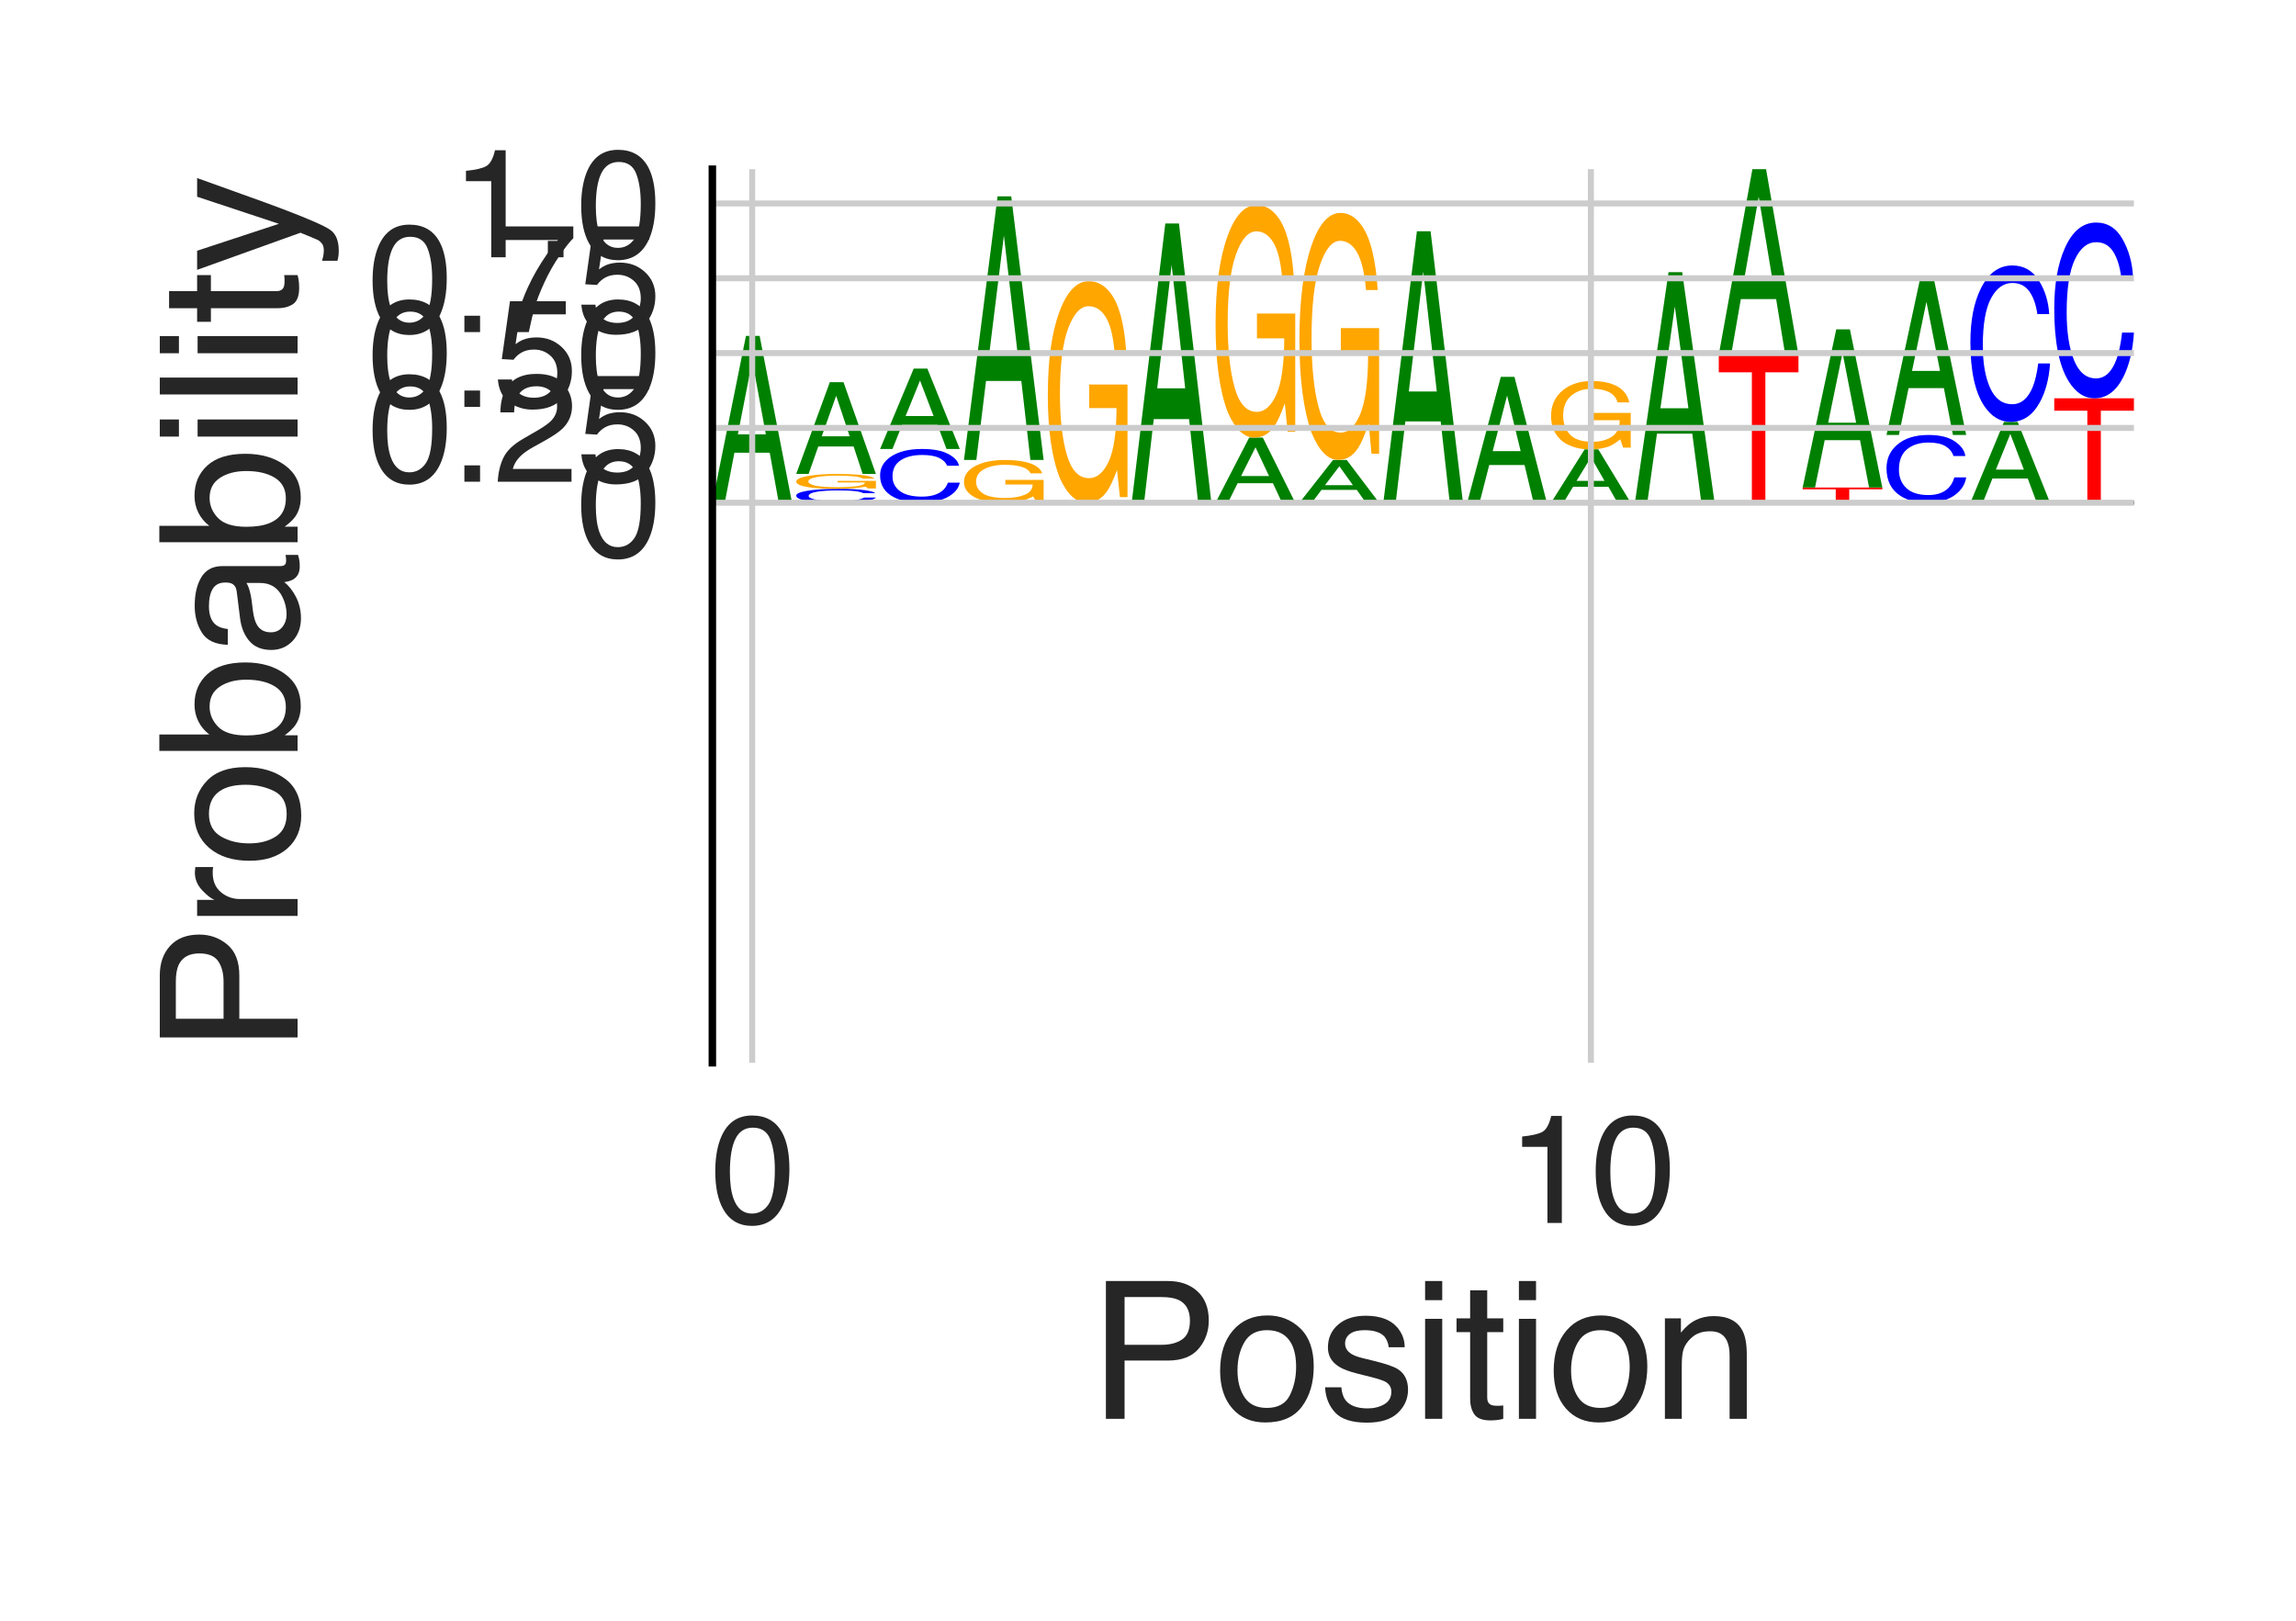 <?xml version="1.0" encoding="utf-8" standalone="no"?>
<!DOCTYPE svg PUBLIC "-//W3C//DTD SVG 1.1//EN"
  "http://www.w3.org/Graphics/SVG/1.1/DTD/svg11.dtd">
<svg height="216pt" version="1.1" viewBox="0 0 306 216" width="306pt" xmlns="http://www.w3.org/2000/svg" xmlns:xlink="http://www.w3.org/1999/xlink">
 <defs>
  <style type="text/css">*{stroke-linecap:butt;stroke-linejoin:round;}</style>
 </defs>
 <g id="figure_1">
  <g id="patch_1">
   <path d="M 0 216 
L 306 216 
L 306 0 
L 0 0 
z
" style="fill:#ffffff;"/>
  </g>
  <g id="axes_1">
   <g id="patch_2">
    <path d="M 94.94 141.64 
L 284.4 141.64 
L 284.4 22.548 
L 94.94 22.548 
z
" style="fill:#ffffff;"/>
   </g>
   <g id="line2d_1">
    <path clip-path="url(#p0eead633a8)" d="M 94.94 66.998 
L 284.4 66.998 
" style="fill:none;stroke:#000000;stroke-linecap:round;stroke-width:0.5;"/>
   </g>
   <g id="patch_3">
    <path clip-path="url(#p0eead633a8)" d="M 102.068 57.888 
L 100.261 48.067 
L 98.34 57.888 
L 102.068 57.888 
z
M 99.419 44.764 
L 101.241 44.764 
L 105.559 66.998 
L 103.791 66.998 
L 102.586 60.339 
L 97.879 60.339 
L 96.591 66.998 
L 94.94 66.998 
L 99.419 44.764 
z
M 100.253 44.764 
L 100.253 44.764 
z
" style="fill:#008000;"/>
   </g>
   <g id="patch_4">
    <path clip-path="url(#p0eead633a8)" d="M 111.701 65.151 
Q 113.975 65.151 115.229 65.327 
Q 116.483 65.502 116.622 65.725 
L 115.041 65.725 
Q 114.773 65.556 113.969 65.457 
Q 113.166 65.358 111.716 65.358 
Q 109.948 65.358 108.861 65.54 
Q 107.773 65.722 107.773 66.098 
Q 107.773 66.406 108.754 66.598 
Q 109.737 66.789 111.685 66.789 
Q 113.477 66.789 114.415 66.587 
Q 114.911 66.481 115.156 66.308 
L 116.736 66.308 
Q 116.525 66.585 115.336 66.772 
Q 113.909 66.998 111.49 66.998 
Q 109.403 66.998 107.985 66.813 
Q 106.118 66.568 106.118 66.057 
Q 106.118 65.669 107.521 65.421 
Q 109.036 65.151 111.701 65.151 
z
M 111.375 65.151 
L 111.375 65.151 
z
" style="fill:#0000ff;"/>
   </g>
   <g id="patch_5">
    <path clip-path="url(#p0eead633a8)" d="M 111.594 63.165 
Q 113.232 63.165 114.427 63.268 
Q 116.159 63.416 116.546 63.786 
L 114.989 63.786 
Q 114.703 63.579 113.809 63.484 
Q 112.916 63.39 111.554 63.39 
Q 109.941 63.39 108.837 63.587 
Q 107.733 63.783 107.733 64.172 
Q 107.733 64.509 108.642 64.72 
Q 109.553 64.931 111.609 64.931 
Q 113.184 64.931 114.217 64.783 
Q 115.25 64.635 115.273 64.303 
L 111.635 64.303 
L 111.635 64.091 
L 116.736 64.091 
L 116.736 65.101 
L 115.724 65.101 
L 115.344 64.858 
Q 114.546 65.001 113.928 65.056 
Q 112.89 65.151 111.293 65.151 
Q 109.229 65.151 107.741 64.934 
Q 106.118 64.662 106.118 64.186 
Q 106.118 63.712 107.7 63.433 
Q 109.204 63.165 111.594 63.165 
z
M 111.333 63.162 
L 111.333 63.162 
z
" style="fill:#ffa600;"/>
   </g>
   <g id="patch_6">
    <path clip-path="url(#p0eead633a8)" d="M 113.245 58.152 
L 111.439 52.75 
L 109.518 58.152 
L 113.245 58.152 
z
M 110.596 50.933 
L 112.418 50.933 
L 116.736 63.162 
L 114.969 63.162 
L 113.763 59.5 
L 109.057 59.5 
L 107.769 63.162 
L 106.118 63.162 
L 110.596 50.933 
z
M 111.431 50.933 
L 111.431 50.933 
z
" style="fill:#008000;"/>
   </g>
   <g id="patch_7">
    <path clip-path="url(#p0eead633a8)" d="M 122.878 59.836 
Q 125.152 59.836 126.407 60.517 
Q 127.661 61.197 127.799 62.062 
L 126.219 62.062 
Q 125.95 61.406 125.147 61.022 
Q 124.344 60.637 122.894 60.637 
Q 121.126 60.637 120.039 61.344 
Q 118.951 62.049 118.951 63.507 
Q 118.951 64.702 119.932 65.446 
Q 120.915 66.188 122.863 66.188 
Q 124.654 66.188 125.593 65.406 
Q 126.088 64.994 126.334 64.321 
L 127.914 64.321 
Q 127.703 65.395 126.514 66.123 
Q 125.087 66.998 122.667 66.998 
Q 120.581 66.998 119.162 66.28 
Q 117.295 65.332 117.295 63.35 
Q 117.295 61.846 118.698 60.883 
Q 120.213 59.836 122.878 59.836 
z
M 122.552 59.836 
L 122.552 59.836 
z
" style="fill:#0000ff;"/>
   </g>
   <g id="patch_8">
    <path clip-path="url(#p0eead633a8)" d="M 124.423 55.447 
L 122.616 50.716 
L 120.696 55.447 
L 124.423 55.447 
z
M 121.774 49.125 
L 123.596 49.125 
L 127.914 59.836 
L 126.146 59.836 
L 124.941 56.628 
L 120.234 56.628 
L 118.946 59.836 
L 117.295 59.836 
L 121.774 49.125 
z
M 122.608 49.125 
L 122.608 49.125 
z
" style="fill:#008000;"/>
   </g>
   <g id="patch_9">
    <path clip-path="url(#p0eead633a8)" d="M 133.949 61.304 
Q 135.587 61.304 136.782 61.599 
Q 138.514 62.022 138.902 63.083 
L 137.344 63.083 
Q 137.058 62.49 136.165 62.219 
Q 135.271 61.948 133.909 61.948 
Q 132.296 61.948 131.192 62.512 
Q 130.088 63.076 130.088 64.192 
Q 130.088 65.156 130.997 65.762 
Q 131.909 66.367 133.964 66.367 
Q 135.539 66.367 136.572 65.943 
Q 137.605 65.518 137.628 64.567 
L 133.99 64.567 
L 133.99 63.96 
L 139.091 63.96 
L 139.091 66.854 
L 138.079 66.854 
L 137.699 66.158 
Q 136.901 66.567 136.284 66.726 
Q 135.246 66.998 133.648 66.998 
Q 131.584 66.998 130.096 66.376 
Q 128.473 65.594 128.473 64.232 
Q 128.473 62.873 130.055 62.07 
Q 131.559 61.304 133.949 61.304 
z
M 133.688 61.296 
L 133.688 61.296 
z
" style="fill:#ffa600;"/>
   </g>
   <g id="patch_10">
    <path clip-path="url(#p0eead633a8)" d="M 135.6 46.903 
L 133.794 31.385 
L 131.873 46.903 
L 135.6 46.903 
z
M 132.951 26.167 
L 134.773 26.167 
L 139.091 61.296 
L 137.324 61.296 
L 136.119 50.775 
L 131.412 50.775 
L 130.124 61.296 
L 128.473 61.296 
L 132.951 26.167 
z
M 133.786 26.167 
L 133.786 26.167 
z
" style="fill:#008000;"/>
   </g>
   <g id="patch_11">
    <path clip-path="url(#p0eead633a8)" d="M 145.127 37.474 
Q 146.765 37.474 147.96 39.002 
Q 149.692 41.196 150.079 46.696 
L 148.522 46.696 
Q 148.236 43.622 147.342 42.217 
Q 146.448 40.811 145.086 40.811 
Q 143.473 40.811 142.37 43.738 
Q 141.266 46.66 141.266 52.447 
Q 141.266 57.446 142.175 60.587 
Q 143.086 63.728 145.142 63.728 
Q 146.717 63.728 147.75 61.528 
Q 148.783 59.322 148.806 54.39 
L 145.167 54.39 
L 145.167 51.243 
L 150.269 51.243 
L 150.269 66.252 
L 149.256 66.252 
L 148.876 62.641 
Q 148.079 64.761 147.461 65.586 
Q 146.423 66.998 144.825 66.998 
Q 142.762 66.998 141.273 63.771 
Q 139.65 59.719 139.65 52.655 
Q 139.65 45.608 141.233 41.447 
Q 142.737 37.474 145.127 37.474 
z
M 144.866 37.432 
L 144.866 37.432 
z
" style="fill:#ffa600;"/>
   </g>
   <g id="patch_12">
    <path clip-path="url(#p0eead633a8)" d="M 157.955 51.75 
L 156.149 35.311 
L 154.228 51.75 
L 157.955 51.75 
z
M 155.307 29.783 
L 157.129 29.783 
L 161.447 66.998 
L 159.679 66.998 
L 158.474 55.852 
L 153.767 55.852 
L 152.479 66.998 
L 150.828 66.998 
L 155.307 29.783 
z
M 156.141 29.783 
L 156.141 29.783 
z
" style="fill:#008000;"/>
   </g>
   <g id="patch_13">
    <path clip-path="url(#p0eead633a8)" d="M 169.133 63.444 
L 167.327 59.612 
L 165.406 63.444 
L 169.133 63.444 
z
M 166.484 58.323 
L 168.306 58.323 
L 172.624 66.998 
L 170.857 66.998 
L 169.651 64.4 
L 164.945 64.4 
L 163.656 66.998 
L 162.005 66.998 
L 166.484 58.323 
z
M 167.319 58.323 
L 167.319 58.323 
z
" style="fill:#008000;"/>
   </g>
   <g id="patch_14">
    <path clip-path="url(#p0eead633a8)" d="M 167.482 27.331 
Q 169.12 27.331 170.315 28.935 
Q 172.047 31.238 172.434 37.012 
L 170.877 37.012 
Q 170.591 33.785 169.697 32.31 
Q 168.804 30.834 167.441 30.834 
Q 165.829 30.834 164.725 33.907 
Q 163.621 36.973 163.621 43.049 
Q 163.621 48.296 164.53 51.594 
Q 165.441 54.891 167.497 54.891 
Q 169.072 54.891 170.105 52.582 
Q 171.138 50.266 171.161 45.089 
L 167.522 45.089 
L 167.522 41.785 
L 172.624 41.785 
L 172.624 57.541 
L 171.611 57.541 
L 171.232 53.749 
Q 170.434 55.975 169.816 56.841 
Q 168.778 58.323 167.181 58.323 
Q 165.117 58.323 163.628 54.936 
Q 162.005 50.683 162.005 43.267 
Q 162.005 35.87 163.588 31.501 
Q 165.092 27.331 167.482 27.331 
z
M 167.221 27.286 
L 167.221 27.286 
z
" style="fill:#ffa600;"/>
   </g>
   <g id="patch_15">
    <path clip-path="url(#p0eead633a8)" d="M 180.311 64.662 
L 178.504 62.143 
L 176.584 64.662 
L 180.311 64.662 
z
M 177.662 61.296 
L 179.484 61.296 
L 183.802 66.998 
L 182.034 66.998 
L 180.829 65.29 
L 176.122 65.29 
L 174.834 66.998 
L 173.183 66.998 
L 177.662 61.296 
z
M 178.496 61.296 
L 178.496 61.296 
z
" style="fill:#008000;"/>
   </g>
   <g id="patch_16">
    <path clip-path="url(#p0eead633a8)" d="M 178.66 28.375 
Q 180.298 28.375 181.493 30.079 
Q 183.225 32.525 183.612 38.658 
L 182.055 38.658 
Q 181.769 35.231 180.875 33.663 
Q 179.981 32.096 178.619 32.096 
Q 177.006 32.096 175.902 35.36 
Q 174.798 38.617 174.798 45.071 
Q 174.798 50.645 175.707 54.148 
Q 176.619 57.65 178.675 57.65 
Q 180.25 57.65 181.283 55.197 
Q 182.316 52.737 182.338 47.238 
L 178.7 47.238 
L 178.7 43.728 
L 183.802 43.728 
L 183.802 60.465 
L 182.789 60.465 
L 182.409 56.437 
Q 181.612 58.802 180.994 59.722 
Q 179.956 61.296 178.358 61.296 
Q 176.295 61.296 174.806 57.698 
Q 173.183 53.18 173.183 45.302 
Q 173.183 37.445 174.765 32.805 
Q 176.269 28.375 178.66 28.375 
z
M 178.399 28.328 
L 178.399 28.328 
z
" style="fill:#ffa600;"/>
   </g>
   <g id="patch_17">
    <path clip-path="url(#p0eead633a8)" d="M 191.488 52.174 
L 189.682 36.192 
L 187.761 52.174 
L 191.488 52.174 
z
M 188.839 30.818 
L 190.661 30.818 
L 194.979 66.998 
L 193.212 66.998 
L 192.007 56.162 
L 187.3 56.162 
L 186.012 66.998 
L 184.361 66.998 
L 188.839 30.818 
z
M 189.674 30.818 
L 189.674 30.818 
z
" style="fill:#008000;"/>
   </g>
   <g id="patch_18">
    <path clip-path="url(#p0eead633a8)" d="M 202.666 60.126 
L 200.859 52.716 
L 198.939 60.126 
L 202.666 60.126 
z
M 200.017 50.225 
L 201.839 50.225 
L 206.157 66.998 
L 204.389 66.998 
L 203.184 61.974 
L 198.477 61.974 
L 197.189 66.998 
L 195.538 66.998 
L 200.017 50.225 
z
M 200.851 50.225 
L 200.851 50.225 
z
" style="fill:#008000;"/>
   </g>
   <g id="patch_19">
    <path clip-path="url(#p0eead633a8)" d="M 213.843 64.086 
L 212.037 60.946 
L 210.116 64.086 
L 213.843 64.086 
z
M 211.194 59.89 
L 213.017 59.89 
L 217.335 66.998 
L 215.567 66.998 
L 214.362 64.869 
L 209.655 64.869 
L 208.367 66.998 
L 206.716 66.998 
L 211.194 59.89 
z
M 212.029 59.89 
L 212.029 59.89 
z
" style="fill:#008000;"/>
   </g>
   <g id="patch_20">
    <path clip-path="url(#p0eead633a8)" d="M 212.192 50.778 
Q 213.83 50.778 215.025 51.25 
Q 216.757 51.927 217.145 53.624 
L 215.588 53.624 
Q 215.301 52.676 214.408 52.242 
Q 213.514 51.808 212.152 51.808 
Q 210.539 51.808 209.435 52.711 
Q 208.331 53.613 208.331 55.399 
Q 208.331 56.942 209.24 57.912 
Q 210.152 58.881 212.207 58.881 
Q 213.782 58.881 214.815 58.202 
Q 215.848 57.521 215.871 55.999 
L 212.233 55.999 
L 212.233 55.028 
L 217.335 55.028 
L 217.335 59.66 
L 216.322 59.66 
L 215.942 58.545 
Q 215.144 59.2 214.527 59.455 
Q 213.489 59.89 211.891 59.89 
Q 209.827 59.89 208.339 58.894 
Q 206.716 57.644 206.716 55.463 
Q 206.716 53.289 208.298 52.004 
Q 209.802 50.778 212.192 50.778 
z
M 211.931 50.765 
L 211.931 50.765 
z
" style="fill:#ffa600;"/>
   </g>
   <g id="patch_21">
    <path clip-path="url(#p0eead633a8)" d="M 225.021 54.41 
L 223.214 40.839 
L 221.294 54.41 
L 225.021 54.41 
z
M 222.372 36.275 
L 224.194 36.275 
L 228.512 66.998 
L 226.744 66.998 
L 225.539 57.796 
L 220.833 57.796 
L 219.544 66.998 
L 217.893 66.998 
L 222.372 36.275 
z
M 223.207 36.275 
L 223.207 36.275 
z
" style="fill:#008000;"/>
   </g>
   <g id="patch_22">
    <path clip-path="url(#p0eead633a8)" d="M 239.69 47.268 
L 239.69 49.619 
L 235.28 49.619 
L 235.28 66.998 
L 233.481 66.998 
L 233.481 49.619 
L 229.071 49.619 
L 229.071 47.268 
L 239.69 47.268 
z
" style="fill:#ff0000;"/>
   </g>
   <g id="patch_23">
    <path clip-path="url(#p0eead633a8)" d="M 236.198 37.14 
L 234.392 26.22 
L 232.471 37.14 
L 236.198 37.14 
z
M 233.55 22.548 
L 235.372 22.548 
L 239.69 47.268 
L 237.922 47.268 
L 236.717 39.864 
L 232.01 39.864 
L 230.722 47.268 
L 229.071 47.268 
L 233.55 22.548 
z
M 234.384 22.548 
L 234.384 22.548 
z
" style="fill:#008000;"/>
   </g>
   <g id="patch_24">
    <path clip-path="url(#p0eead633a8)" d="M 250.867 64.974 
L 250.867 65.216 
L 246.457 65.216 
L 246.457 66.998 
L 244.659 66.998 
L 244.659 65.216 
L 240.249 65.216 
L 240.249 64.974 
L 250.867 64.974 
z
" style="fill:#ff0000;"/>
   </g>
   <g id="patch_25">
    <path clip-path="url(#p0eead633a8)" d="M 247.376 56.338 
L 245.57 47.026 
L 243.649 56.338 
L 247.376 56.338 
z
M 244.727 43.895 
L 246.549 43.895 
L 250.867 64.974 
L 249.1 64.974 
L 247.894 58.661 
L 243.188 58.661 
L 241.9 64.974 
L 240.249 64.974 
L 244.727 43.895 
z
M 245.562 43.895 
L 245.562 43.895 
z
" style="fill:#008000;"/>
   </g>
   <g id="patch_26">
    <path clip-path="url(#p0eead633a8)" d="M 257.009 57.97 
Q 259.283 57.97 260.538 58.829 
Q 261.792 59.686 261.93 60.776 
L 260.35 60.776 
Q 260.081 59.949 259.278 59.465 
Q 258.475 58.98 257.025 58.98 
Q 255.257 58.98 254.169 59.871 
Q 253.082 60.759 253.082 62.597 
Q 253.082 64.104 254.063 65.041 
Q 255.046 65.977 256.994 65.977 
Q 258.785 65.977 259.724 64.991 
Q 260.219 64.472 260.465 63.624 
L 262.045 63.624 
Q 261.834 64.978 260.644 65.894 
Q 259.218 66.998 256.798 66.998 
Q 254.712 66.998 253.293 66.092 
Q 251.426 64.897 251.426 62.399 
Q 251.426 60.504 252.829 59.29 
Q 254.344 57.97 257.009 57.97 
z
M 256.683 57.97 
L 256.683 57.97 
z
" style="fill:#0000ff;"/>
   </g>
   <g id="patch_27">
    <path clip-path="url(#p0eead633a8)" d="M 258.554 49.43 
L 256.747 40.223 
L 254.827 49.43 
L 258.554 49.43 
z
M 255.905 37.126 
L 257.727 37.126 
L 262.045 57.97 
L 260.277 57.97 
L 259.072 51.727 
L 254.365 51.727 
L 253.077 57.97 
L 251.426 57.97 
L 255.905 37.126 
z
M 256.739 37.126 
L 256.739 37.126 
z
" style="fill:#008000;"/>
   </g>
   <g id="patch_28">
    <path clip-path="url(#p0eead633a8)" d="M 269.731 62.586 
L 267.925 57.829 
L 266.004 62.586 
L 269.731 62.586 
z
M 267.082 56.23 
L 268.904 56.23 
L 273.222 66.998 
L 271.455 66.998 
L 270.25 63.773 
L 265.543 63.773 
L 264.255 66.998 
L 262.604 66.998 
L 267.082 56.23 
z
M 267.917 56.23 
L 267.917 56.23 
z
" style="fill:#008000;"/>
   </g>
   <g id="patch_29">
    <path clip-path="url(#p0eead633a8)" d="M 268.187 35.38 
Q 270.461 35.38 271.715 37.364 
Q 272.969 39.343 273.108 41.861 
L 271.527 41.861 
Q 271.259 39.951 270.456 38.834 
Q 269.652 37.713 268.203 37.713 
Q 266.434 37.713 265.347 39.77 
Q 264.26 41.823 264.26 46.066 
Q 264.26 49.546 265.24 51.711 
Q 266.223 53.871 268.171 53.871 
Q 269.963 53.871 270.902 51.594 
Q 271.397 50.395 271.642 48.438 
L 273.222 48.438 
Q 273.011 51.564 271.822 53.681 
Q 270.396 56.23 267.976 56.23 
Q 265.889 56.23 264.471 54.138 
Q 262.604 51.379 262.604 45.609 
Q 262.604 41.232 264.007 38.429 
Q 265.522 35.38 268.187 35.38 
z
M 267.861 35.38 
L 267.861 35.38 
z
" style="fill:#0000ff;"/>
   </g>
   <g id="patch_30">
    <path clip-path="url(#p0eead633a8)" d="M 284.4 53.08 
L 284.4 54.738 
L 279.99 54.738 
L 279.99 66.998 
L 278.191 66.998 
L 278.191 54.738 
L 273.781 54.738 
L 273.781 53.08 
L 284.4 53.08 
z
" style="fill:#ff0000;"/>
   </g>
   <g id="patch_31">
    <path clip-path="url(#p0eead633a8)" d="M 279.364 29.659 
Q 281.638 29.659 282.893 31.888 
Q 284.147 34.111 284.285 36.94 
L 282.705 36.94 
Q 282.436 34.794 281.633 33.539 
Q 280.83 32.28 279.38 32.28 
Q 277.612 32.28 276.525 34.591 
Q 275.437 36.896 275.437 41.663 
Q 275.437 45.572 276.418 48.004 
Q 277.401 50.43 279.349 50.43 
Q 281.14 50.43 282.079 47.873 
Q 282.575 46.526 282.82 44.327 
L 284.4 44.327 
Q 284.189 47.839 283 50.217 
Q 281.573 53.08 279.153 53.08 
Q 277.067 53.08 275.648 50.731 
Q 273.781 47.631 273.781 41.149 
Q 273.781 36.233 275.184 33.084 
Q 276.699 29.659 279.364 29.659 
z
M 279.038 29.659 
L 279.038 29.659 
z
" style="fill:#0000ff;"/>
   </g>
   <g id="patch_32">
    <path clip-path="url(#p0eead633a8)" d="M 100.523 97.935 
Q 102.797 97.935 104.051 95.957 
Q 105.306 93.985 105.444 91.474 
L 103.864 91.474 
Q 103.595 93.378 102.792 94.492 
Q 101.989 95.609 100.539 95.609 
Q 98.771 95.609 97.683 93.559 
Q 96.596 91.513 96.596 87.283 
Q 96.596 83.815 97.576 81.657 
Q 98.56 79.503 100.508 79.503 
Q 102.299 79.503 103.238 81.773 
Q 103.733 82.968 103.978 84.919 
L 105.559 84.919 
Q 105.347 81.803 104.158 79.692 
Q 102.732 77.152 100.312 77.152 
Q 98.226 77.152 96.807 79.237 
Q 94.94 81.988 94.94 87.739 
Q 94.94 92.102 96.343 94.896 
Q 97.858 97.935 100.523 97.935 
z
M 100.197 97.935 
L 100.197 97.935 
z
" style="fill:none;opacity:0;"/>
   </g>
   <g id="patch_33">
    <path clip-path="url(#p0eead633a8)" d="M 100.416 77.143 
Q 102.055 77.143 103.25 76.82 
Q 104.981 76.356 105.369 75.193 
L 103.812 75.193 
Q 103.526 75.843 102.632 76.14 
Q 101.738 76.438 100.376 76.438 
Q 98.763 76.438 97.659 75.819 
Q 96.555 75.201 96.555 73.977 
Q 96.555 72.921 97.464 72.256 
Q 98.376 71.592 100.432 71.592 
Q 102.006 71.592 103.039 72.057 
Q 104.072 72.524 104.095 73.567 
L 100.457 73.567 
L 100.457 74.232 
L 105.559 74.232 
L 105.559 71.059 
L 104.546 71.059 
L 104.166 71.822 
Q 103.369 71.374 102.751 71.199 
Q 101.713 70.901 100.115 70.901 
Q 98.052 70.901 96.563 71.583 
Q 94.94 72.44 94.94 73.934 
Q 94.94 75.423 96.522 76.303 
Q 98.026 77.143 100.416 77.143 
z
M 100.156 77.152 
L 100.156 77.152 
z
" style="fill:none;opacity:0;"/>
   </g>
   <g id="patch_34">
    <path clip-path="url(#p0eead633a8)" d="M 105.559 70.901 
L 105.559 70.436 
L 101.149 70.436 
L 101.149 66.998 
L 99.35 66.998 
L 99.35 70.436 
L 94.94 70.436 
L 94.94 70.901 
L 105.559 70.901 
z
" style="fill:none;opacity:0;"/>
   </g>
   <g id="patch_35">
    <path clip-path="url(#p0eead633a8)" d="M 116.736 87.9 
L 116.736 85.41 
L 112.326 85.41 
L 112.326 66.998 
L 110.528 66.998 
L 110.528 85.41 
L 106.118 85.41 
L 106.118 87.9 
L 116.736 87.9 
z
" style="fill:none;opacity:0;"/>
   </g>
   <g id="patch_36">
    <path clip-path="url(#p0eead633a8)" d="M 122.772 75.331 
Q 124.41 75.331 125.605 74.899 
Q 127.337 74.28 127.724 72.728 
L 126.167 72.728 
Q 125.881 73.595 124.987 73.992 
Q 124.093 74.389 122.731 74.389 
Q 121.118 74.389 120.014 73.563 
Q 118.911 72.738 118.911 71.105 
Q 118.911 69.694 119.819 68.807 
Q 120.731 67.921 122.787 67.921 
Q 124.362 67.921 125.395 68.542 
Q 126.428 69.164 126.45 70.556 
L 122.812 70.556 
L 122.812 71.445 
L 127.914 71.445 
L 127.914 67.208 
L 126.901 67.208 
L 126.521 68.228 
Q 125.724 67.629 125.106 67.396 
Q 124.068 66.998 122.47 66.998 
Q 120.407 66.998 118.918 67.909 
Q 117.295 69.052 117.295 71.046 
Q 117.295 73.035 118.878 74.209 
Q 120.382 75.331 122.772 75.331 
z
M 122.511 75.343 
L 122.511 75.343 
z
" style="fill:none;opacity:0;"/>
   </g>
   <g id="patch_37">
    <path clip-path="url(#p0eead633a8)" d="M 127.914 88.337 
L 127.914 86.789 
L 123.504 86.789 
L 123.504 75.343 
L 121.705 75.343 
L 121.705 86.789 
L 117.295 86.789 
L 117.295 88.337 
L 127.914 88.337 
z
" style="fill:none;opacity:0;"/>
   </g>
   <g id="patch_38">
    <path clip-path="url(#p0eead633a8)" d="M 134.056 140.903 
Q 136.33 140.903 137.584 137.035 
Q 138.838 133.175 138.977 128.263 
L 137.396 128.263 
Q 137.128 131.989 136.325 134.167 
Q 135.521 136.354 134.072 136.354 
Q 132.304 136.354 131.216 132.342 
Q 130.129 128.339 130.129 120.064 
Q 130.129 113.277 131.109 109.055 
Q 132.092 104.842 134.04 104.842 
Q 135.832 104.842 136.771 109.282 
Q 137.266 111.62 137.511 115.438 
L 139.091 115.438 
Q 138.88 109.341 137.691 105.212 
Q 136.265 100.242 133.845 100.242 
Q 131.758 100.242 130.34 104.32 
Q 128.473 109.703 128.473 120.955 
Q 128.473 129.491 129.876 134.958 
Q 131.391 140.903 134.056 140.903 
z
M 133.73 140.903 
L 133.73 140.903 
z
" style="fill:none;opacity:0;"/>
   </g>
   <g id="patch_39">
    <path clip-path="url(#p0eead633a8)" d="M 139.091 100.242 
L 139.091 96.281 
L 134.681 96.281 
L 134.681 66.998 
L 132.883 66.998 
L 132.883 96.281 
L 128.473 96.281 
L 128.473 100.242 
L 139.091 100.242 
z
" style="fill:none;opacity:0;"/>
   </g>
   <g id="patch_40">
    <path clip-path="url(#p0eead633a8)" d="M 146.778 67.754 
L 144.971 68.57 
L 143.051 67.754 
L 146.778 67.754 
z
M 144.129 68.844 
L 145.951 68.844 
L 150.269 66.998 
L 148.501 66.998 
L 147.296 67.551 
L 142.589 67.551 
L 141.301 66.998 
L 139.65 66.998 
L 144.129 68.844 
z
M 144.964 68.844 
L 144.964 68.844 
z
" style="fill:none;opacity:0;"/>
   </g>
   <g id="patch_41">
    <path clip-path="url(#p0eead633a8)" d="M 145.233 77.083 
Q 147.507 77.083 148.762 76.299 
Q 150.016 75.517 150.154 74.522 
L 148.574 74.522 
Q 148.305 75.277 147.502 75.718 
Q 146.699 76.161 145.249 76.161 
Q 143.481 76.161 142.394 75.348 
Q 141.306 74.537 141.306 72.86 
Q 141.306 71.485 142.287 70.63 
Q 143.27 69.776 145.218 69.776 
Q 147.009 69.776 147.948 70.676 
Q 148.444 71.15 148.689 71.923 
L 150.269 71.923 
Q 150.058 70.688 148.869 69.851 
Q 147.442 68.844 145.022 68.844 
Q 142.936 68.844 141.517 69.671 
Q 139.65 70.761 139.65 73.041 
Q 139.65 74.771 141.053 75.878 
Q 142.568 77.083 145.233 77.083 
z
M 144.908 77.083 
L 144.908 77.083 
z
" style="fill:none;opacity:0;"/>
   </g>
   <g id="patch_42">
    <path clip-path="url(#p0eead633a8)" d="M 150.269 117.744 
L 150.269 112.9 
L 145.859 112.9 
L 145.859 77.083 
L 144.06 77.083 
L 144.06 112.9 
L 139.65 112.9 
L 139.65 117.744 
L 150.269 117.744 
z
" style="fill:none;opacity:0;"/>
   </g>
   <g id="patch_43">
    <path clip-path="url(#p0eead633a8)" d="M 156.411 130.889 
Q 158.685 130.889 159.939 128.351 
Q 161.194 125.819 161.332 122.597 
L 159.752 122.597 
Q 159.483 125.041 158.68 126.47 
Q 157.877 127.904 156.427 127.904 
Q 154.659 127.904 153.571 125.272 
Q 152.484 122.646 152.484 117.218 
Q 152.484 112.766 153.464 109.997 
Q 154.447 107.233 156.395 107.233 
Q 158.187 107.233 159.126 110.145 
Q 159.621 111.679 159.866 114.184 
L 161.447 114.184 
Q 161.235 110.184 160.046 107.475 
Q 158.62 104.215 156.2 104.215 
Q 154.114 104.215 152.695 106.891 
Q 150.828 110.421 150.828 117.803 
Q 150.828 123.402 152.231 126.988 
Q 153.746 130.889 156.411 130.889 
z
M 156.085 130.889 
L 156.085 130.889 
z
" style="fill:none;opacity:0;"/>
   </g>
   <g id="patch_44">
    <path clip-path="url(#p0eead633a8)" d="M 156.304 77.526 
Q 157.942 77.526 159.138 76.981 
Q 160.869 76.199 161.257 74.238 
L 159.7 74.238 
Q 159.414 75.334 158.52 75.835 
Q 157.626 76.336 156.264 76.336 
Q 154.651 76.336 153.547 75.292 
Q 152.443 74.251 152.443 72.187 
Q 152.443 70.404 153.352 69.284 
Q 154.264 68.164 156.32 68.164 
Q 157.894 68.164 158.927 68.948 
Q 159.96 69.735 159.983 71.494 
L 156.345 71.494 
L 156.345 72.616 
L 161.447 72.616 
L 161.447 67.264 
L 160.434 67.264 
L 160.054 68.552 
Q 159.257 67.796 158.639 67.501 
Q 157.601 66.998 156.003 66.998 
Q 153.94 66.998 152.451 68.149 
Q 150.828 69.593 150.828 72.113 
Q 150.828 74.625 152.41 76.11 
Q 153.914 77.526 156.304 77.526 
z
M 156.044 77.541 
L 156.044 77.541 
z
" style="fill:none;opacity:0;"/>
   </g>
   <g id="patch_45">
    <path clip-path="url(#p0eead633a8)" d="M 161.447 104.215 
L 161.447 101.037 
L 157.037 101.037 
L 157.037 77.541 
L 155.238 77.541 
L 155.238 101.037 
L 150.828 101.037 
L 150.828 104.215 
L 161.447 104.215 
z
" style="fill:none;opacity:0;"/>
   </g>
   <g id="patch_46">
    <path clip-path="url(#p0eead633a8)" d="M 167.589 133.485 
Q 169.863 133.485 171.117 130.322 
Q 172.371 127.167 172.509 123.151 
L 170.929 123.151 
Q 170.661 126.197 169.857 127.978 
Q 169.054 129.765 167.604 129.765 
Q 165.836 129.765 164.749 126.486 
Q 163.661 123.213 163.661 116.447 
Q 163.661 110.899 164.642 107.447 
Q 165.625 104.003 167.573 104.003 
Q 169.365 104.003 170.303 107.633 
Q 170.799 109.544 171.044 112.666 
L 172.624 112.666 
Q 172.413 107.681 171.224 104.305 
Q 169.797 100.242 167.377 100.242 
Q 165.291 100.242 163.873 103.576 
Q 162.005 107.977 162.005 117.176 
Q 162.005 124.155 163.408 128.624 
Q 164.924 133.485 167.589 133.485 
z
M 167.263 133.485 
L 167.263 133.485 
z
" style="fill:none;opacity:0;"/>
   </g>
   <g id="patch_47">
    <path clip-path="url(#p0eead633a8)" d="M 172.624 100.242 
L 172.624 96.281 
L 168.214 96.281 
L 168.214 66.998 
L 166.415 66.998 
L 166.415 96.281 
L 162.005 96.281 
L 162.005 100.242 
L 172.624 100.242 
z
" style="fill:none;opacity:0;"/>
   </g>
   <g id="patch_48">
    <path clip-path="url(#p0eead633a8)" d="M 178.766 90.648 
Q 181.04 90.648 182.294 88.398 
Q 183.549 86.153 183.687 83.296 
L 182.107 83.296 
Q 181.838 85.463 181.035 86.73 
Q 180.232 88.002 178.782 88.002 
Q 177.014 88.002 175.926 85.668 
Q 174.839 83.34 174.839 78.527 
Q 174.839 74.58 175.819 72.124 
Q 176.803 69.674 178.751 69.674 
Q 180.542 69.674 181.481 72.256 
Q 181.976 73.616 182.221 75.837 
L 183.802 75.837 
Q 183.591 72.29 182.401 69.889 
Q 180.975 66.998 178.555 66.998 
Q 176.469 66.998 175.05 69.37 
Q 173.183 72.501 173.183 79.046 
Q 173.183 84.01 174.586 87.19 
Q 176.101 90.648 178.766 90.648 
z
M 178.44 90.648 
L 178.44 90.648 
z
" style="fill:none;opacity:0;"/>
   </g>
   <g id="patch_49">
    <path clip-path="url(#p0eead633a8)" d="M 183.802 135.411 
L 183.802 130.078 
L 179.392 130.078 
L 179.392 90.648 
L 177.593 90.648 
L 177.593 130.078 
L 173.183 130.078 
L 173.183 135.411 
L 183.802 135.411 
z
" style="fill:none;opacity:0;"/>
   </g>
   <g id="patch_50">
    <path clip-path="url(#p0eead633a8)" d="M 189.944 98.886 
Q 192.218 98.886 193.472 96.636 
Q 194.726 94.391 194.865 91.534 
L 193.284 91.534 
Q 193.016 93.701 192.213 94.968 
Q 191.409 96.24 189.959 96.24 
Q 188.191 96.24 187.104 93.907 
Q 186.017 91.578 186.017 86.765 
Q 186.017 82.818 186.997 80.362 
Q 187.98 77.912 189.928 77.912 
Q 191.72 77.912 192.658 80.494 
Q 193.154 81.854 193.399 84.075 
L 194.979 84.075 
Q 194.768 80.529 193.579 78.127 
Q 192.153 75.236 189.733 75.236 
Q 187.646 75.236 186.228 77.608 
Q 184.361 80.739 184.361 87.284 
Q 184.361 92.249 185.764 95.428 
Q 187.279 98.886 189.944 98.886 
z
M 189.618 98.886 
L 189.618 98.886 
z
" style="fill:none;opacity:0;"/>
   </g>
   <g id="patch_51">
    <path clip-path="url(#p0eead633a8)" d="M 189.837 75.224 
Q 191.475 75.224 192.67 74.799 
Q 194.402 74.187 194.789 72.655 
L 193.232 72.655 
Q 192.946 73.511 192.052 73.903 
Q 191.159 74.295 189.797 74.295 
Q 188.184 74.295 187.08 73.479 
Q 185.976 72.665 185.976 71.052 
Q 185.976 69.659 186.885 68.784 
Q 187.796 67.909 189.852 67.909 
Q 191.427 67.909 192.46 68.522 
Q 193.493 69.137 193.516 70.511 
L 189.878 70.511 
L 189.878 71.388 
L 194.979 71.388 
L 194.979 67.206 
L 193.967 67.206 
L 193.587 68.212 
Q 192.789 67.621 192.171 67.391 
Q 191.133 66.998 189.536 66.998 
Q 187.472 66.998 185.984 67.897 
Q 184.361 69.026 184.361 70.994 
Q 184.361 72.958 185.943 74.117 
Q 187.447 75.224 189.837 75.224 
z
M 189.576 75.236 
L 189.576 75.236 
z
" style="fill:none;opacity:0;"/>
   </g>
   <g id="patch_52">
    <path clip-path="url(#p0eead633a8)" d="M 194.979 128.751 
L 194.979 125.193 
L 190.569 125.193 
L 190.569 98.886 
L 188.771 98.886 
L 188.771 125.193 
L 184.361 125.193 
L 184.361 128.751 
L 194.979 128.751 
z
" style="fill:none;opacity:0;"/>
   </g>
   <g id="patch_53">
    <path clip-path="url(#p0eead633a8)" d="M 201.121 77.069 
Q 203.395 77.069 204.65 76.483 
Q 205.904 75.898 206.042 75.153 
L 204.462 75.153 
Q 204.193 75.718 203.39 76.048 
Q 202.587 76.38 201.137 76.38 
Q 199.369 76.38 198.282 75.771 
Q 197.194 75.165 197.194 73.91 
Q 197.194 72.881 198.175 72.241 
Q 199.158 71.602 201.106 71.602 
Q 202.897 71.602 203.836 72.275 
Q 204.332 72.63 204.577 73.209 
L 206.157 73.209 
Q 205.946 72.284 204.757 71.658 
Q 203.33 70.905 200.91 70.905 
Q 198.824 70.905 197.405 71.523 
Q 195.538 72.339 195.538 74.045 
Q 195.538 75.339 196.941 76.168 
Q 198.456 77.069 201.121 77.069 
z
M 200.795 77.069 
L 200.795 77.069 
z
" style="fill:none;opacity:0;"/>
   </g>
   <g id="patch_54">
    <path clip-path="url(#p0eead633a8)" d="M 201.015 70.899 
Q 202.653 70.899 203.848 70.697 
Q 205.58 70.407 205.967 69.681 
L 204.41 69.681 
Q 204.124 70.087 203.23 70.273 
Q 202.336 70.458 200.974 70.458 
Q 199.361 70.458 198.257 70.071 
Q 197.154 69.685 197.154 68.921 
Q 197.154 68.26 198.063 67.845 
Q 198.974 67.43 201.03 67.43 
Q 202.605 67.43 203.638 67.721 
Q 204.671 68.012 204.694 68.664 
L 201.055 68.664 
L 201.055 69.08 
L 206.157 69.08 
L 206.157 67.096 
L 205.144 67.096 
L 204.764 67.574 
Q 203.967 67.294 203.349 67.184 
Q 202.311 66.998 200.713 66.998 
Q 198.65 66.998 197.161 67.424 
Q 195.538 67.96 195.538 68.893 
Q 195.538 69.824 197.121 70.374 
Q 198.625 70.899 201.015 70.899 
z
M 200.754 70.905 
L 200.754 70.905 
z
" style="fill:none;opacity:0;"/>
   </g>
   <g id="patch_55">
    <path clip-path="url(#p0eead633a8)" d="M 206.157 87.874 
L 206.157 86.587 
L 201.747 86.587 
L 201.747 77.069 
L 199.948 77.069 
L 199.948 86.587 
L 195.538 86.587 
L 195.538 87.874 
L 206.157 87.874 
z
" style="fill:none;opacity:0;"/>
   </g>
   <g id="patch_56">
    <path clip-path="url(#p0eead633a8)" d="M 212.299 68.901 
Q 214.573 68.901 215.827 68.719 
Q 217.082 68.539 217.22 68.309 
L 215.639 68.309 
Q 215.371 68.483 214.568 68.585 
Q 213.765 68.688 212.315 68.688 
Q 210.547 68.688 209.459 68.5 
Q 208.372 68.313 208.372 67.925 
Q 208.372 67.608 209.352 67.41 
Q 210.335 67.213 212.283 67.213 
Q 214.075 67.213 215.014 67.421 
Q 215.509 67.53 215.754 67.709 
L 217.335 67.709 
Q 217.123 67.424 215.934 67.231 
Q 214.508 66.998 212.088 66.998 
Q 210.002 66.998 208.583 67.189 
Q 206.716 67.441 206.716 67.967 
Q 206.716 68.367 208.119 68.622 
Q 209.634 68.901 212.299 68.901 
z
M 211.973 68.901 
L 211.973 68.901 
z
" style="fill:none;opacity:0;"/>
   </g>
   <g id="patch_57">
    <path clip-path="url(#p0eead633a8)" d="M 217.335 87.073 
L 217.335 84.908 
L 212.925 84.908 
L 212.925 68.901 
L 211.126 68.901 
L 211.126 84.908 
L 206.716 84.908 
L 206.716 87.073 
L 217.335 87.073 
z
" style="fill:none;opacity:0;"/>
   </g>
   <g id="patch_58">
    <path clip-path="url(#p0eead633a8)" d="M 223.477 72.744 
Q 225.751 72.744 227.005 72.373 
Q 228.259 72.003 228.397 71.532 
L 226.817 71.532 
Q 226.548 71.889 225.745 72.098 
Q 224.942 72.307 223.492 72.307 
Q 221.724 72.307 220.637 71.923 
Q 219.549 71.539 219.549 70.745 
Q 219.549 70.094 220.53 69.69 
Q 221.513 69.286 223.461 69.286 
Q 225.252 69.286 226.191 69.711 
Q 226.687 69.936 226.932 70.302 
L 228.512 70.302 
Q 228.301 69.717 227.112 69.321 
Q 225.685 68.844 223.265 68.844 
Q 221.179 68.844 219.761 69.236 
Q 217.893 69.752 217.893 70.831 
Q 217.893 71.649 219.296 72.173 
Q 220.811 72.744 223.477 72.744 
z
M 223.151 72.744 
L 223.151 72.744 
z
" style="fill:none;opacity:0;"/>
   </g>
   <g id="patch_59">
    <path clip-path="url(#p0eead633a8)" d="M 223.37 68.842 
Q 225.008 68.842 226.203 68.746 
Q 227.935 68.609 228.322 68.266 
L 226.765 68.266 
Q 226.479 68.458 225.585 68.546 
Q 224.691 68.633 223.329 68.633 
Q 221.717 68.633 220.613 68.451 
Q 219.509 68.268 219.509 67.907 
Q 219.509 67.595 220.418 67.398 
Q 221.329 67.202 223.385 67.202 
Q 224.96 67.202 225.993 67.34 
Q 227.026 67.477 227.049 67.785 
L 223.41 67.785 
L 223.41 67.982 
L 228.512 67.982 
L 228.512 67.045 
L 227.499 67.045 
L 227.12 67.27 
Q 226.322 67.138 225.704 67.086 
Q 224.666 66.998 223.069 66.998 
Q 221.005 66.998 219.516 67.199 
Q 217.893 67.453 217.893 67.894 
Q 217.893 68.334 219.476 68.594 
Q 220.98 68.842 223.37 68.842 
z
M 223.109 68.844 
L 223.109 68.844 
z
" style="fill:none;opacity:0;"/>
   </g>
   <g id="patch_60">
    <path clip-path="url(#p0eead633a8)" d="M 228.512 126.707 
L 228.512 120.278 
L 224.102 120.278 
L 224.102 72.744 
L 222.303 72.744 
L 222.303 120.278 
L 217.893 120.278 
L 217.893 126.707 
L 228.512 126.707 
z
" style="fill:none;opacity:0;"/>
   </g>
   <g id="patch_61">
    <path clip-path="url(#p0eead633a8)" d="M 234.654 96.869 
Q 236.928 96.869 238.182 94.027 
Q 239.437 91.191 239.575 87.583 
L 237.995 87.583 
Q 237.726 90.32 236.923 91.92 
Q 236.12 93.527 234.67 93.527 
Q 232.902 93.527 231.814 90.58 
Q 230.727 87.639 230.727 81.56 
Q 230.727 76.574 231.707 73.473 
Q 232.691 70.377 234.638 70.377 
Q 236.43 70.377 237.369 73.639 
Q 237.864 75.357 238.109 78.162 
L 239.69 78.162 
Q 239.478 73.683 238.289 70.649 
Q 236.863 66.998 234.443 66.998 
Q 232.357 66.998 230.938 69.994 
Q 229.071 73.948 229.071 82.215 
Q 229.071 88.485 230.474 92.501 
Q 231.989 96.869 234.654 96.869 
z
M 234.328 96.869 
L 234.328 96.869 
z
" style="fill:none;opacity:0;"/>
   </g>
   <g id="patch_62">
    <path clip-path="url(#p0eead633a8)" d="M 234.547 141.575 
Q 236.186 141.575 237.381 139.262 
Q 239.112 135.94 239.5 127.611 
L 237.943 127.611 
Q 237.657 132.266 236.763 134.394 
Q 235.869 136.523 234.507 136.523 
Q 232.894 136.523 231.79 132.09 
Q 230.686 127.666 230.686 118.903 
Q 230.686 111.333 231.595 106.576 
Q 232.507 101.82 234.563 101.82 
Q 236.137 101.82 237.17 105.151 
Q 238.203 108.492 238.226 115.96 
L 234.588 115.96 
L 234.588 120.726 
L 239.69 120.726 
L 239.69 97.998 
L 238.677 97.998 
L 238.297 103.467 
Q 237.5 100.256 236.882 99.007 
Q 235.844 96.869 234.246 96.869 
Q 232.183 96.869 230.694 101.755 
Q 229.071 107.89 229.071 118.588 
Q 229.071 129.258 230.653 135.56 
Q 232.157 141.575 234.547 141.575 
z
M 234.287 141.64 
L 234.287 141.64 
z
" style="fill:none;opacity:0;"/>
   </g>
   <g id="patch_63">
    <path clip-path="url(#p0eead633a8)" d="M 245.832 71.354 
Q 248.106 71.354 249.36 70.939 
Q 250.614 70.526 250.753 70 
L 249.172 70 
Q 248.904 70.399 248.1 70.632 
Q 247.297 70.866 245.847 70.866 
Q 244.079 70.866 242.992 70.437 
Q 241.904 70.008 241.904 69.121 
Q 241.904 68.394 242.885 67.942 
Q 243.868 67.491 245.816 67.491 
Q 247.608 67.491 248.546 67.966 
Q 249.042 68.217 249.287 68.626 
L 250.867 68.626 
Q 250.656 67.973 249.467 67.53 
Q 248.04 66.998 245.62 66.998 
Q 243.534 66.998 242.116 67.435 
Q 240.249 68.011 240.249 69.217 
Q 240.249 70.131 241.652 70.717 
Q 243.167 71.354 245.832 71.354 
z
M 245.506 71.354 
L 245.506 71.354 
z
" style="fill:none;opacity:0;"/>
   </g>
   <g id="patch_64">
    <path clip-path="url(#p0eead633a8)" d="M 245.725 101.218 
Q 247.363 101.218 248.558 99.672 
Q 250.29 97.453 250.677 91.89 
L 249.12 91.89 
Q 248.834 94.999 247.94 96.421 
Q 247.047 97.843 245.685 97.843 
Q 244.072 97.843 242.968 94.881 
Q 241.864 91.927 241.864 86.072 
Q 241.864 81.016 242.773 77.838 
Q 243.684 74.661 245.74 74.661 
Q 247.315 74.661 248.348 76.886 
Q 249.381 79.118 249.404 84.107 
L 245.766 84.107 
L 245.766 87.29 
L 250.867 87.29 
L 250.867 72.108 
L 249.855 72.108 
L 249.475 75.761 
Q 248.677 73.616 248.059 72.782 
Q 247.021 71.354 245.424 71.354 
Q 243.36 71.354 241.871 74.618 
Q 240.249 78.716 240.249 85.862 
Q 240.249 92.99 241.831 97.2 
Q 243.335 101.218 245.725 101.218 
z
M 245.464 101.261 
L 245.464 101.261 
z
" style="fill:none;opacity:0;"/>
   </g>
   <g id="patch_65">
    <path clip-path="url(#p0eead633a8)" d="M 256.903 85.023 
Q 258.541 85.023 259.736 84.09 
Q 261.468 82.751 261.855 79.393 
L 260.298 79.393 
Q 260.012 81.27 259.118 82.128 
Q 258.224 82.986 256.862 82.986 
Q 255.249 82.986 254.145 81.199 
Q 253.041 79.415 253.041 75.882 
Q 253.041 72.83 253.95 70.912 
Q 254.862 68.994 256.918 68.994 
Q 258.493 68.994 259.526 70.337 
Q 260.559 71.684 260.581 74.695 
L 256.943 74.695 
L 256.943 76.617 
L 262.045 76.617 
L 262.045 67.453 
L 261.032 67.453 
L 260.652 69.658 
Q 259.855 68.364 259.237 67.86 
Q 258.199 66.998 256.601 66.998 
Q 254.538 66.998 253.049 68.968 
Q 251.426 71.442 251.426 75.755 
Q 251.426 80.057 253.009 82.598 
Q 254.512 85.023 256.903 85.023 
z
M 256.642 85.049 
L 256.642 85.049 
z
" style="fill:none;opacity:0;"/>
   </g>
   <g id="patch_66">
    <path clip-path="url(#p0eead633a8)" d="M 262.045 108.71 
L 262.045 105.891 
L 257.635 105.891 
L 257.635 85.049 
L 255.836 85.049 
L 255.836 105.891 
L 251.426 105.891 
L 251.426 108.71 
L 262.045 108.71 
z
" style="fill:none;opacity:0;"/>
   </g>
   <g id="patch_67">
    <path clip-path="url(#p0eead633a8)" d="M 268.08 113.303 
Q 269.718 113.303 270.913 111.584 
Q 272.645 109.116 273.033 102.928 
L 271.475 102.928 
Q 271.189 106.386 270.296 107.967 
Q 269.402 109.549 268.04 109.549 
Q 266.427 109.549 265.323 106.256 
Q 264.219 102.969 264.219 96.458 
Q 264.219 90.834 265.128 87.3 
Q 266.039 83.766 268.095 83.766 
Q 269.67 83.766 270.703 86.241 
Q 271.736 88.723 271.759 94.272 
L 268.121 94.272 
L 268.121 97.813 
L 273.222 97.813 
L 273.222 80.927 
L 272.21 80.927 
L 271.83 84.99 
Q 271.032 82.604 270.415 81.676 
Q 269.376 80.088 267.779 80.088 
Q 265.715 80.088 264.227 83.718 
Q 262.604 88.276 262.604 96.224 
Q 262.604 104.152 264.186 108.834 
Q 265.69 113.303 268.08 113.303 
z
M 267.819 113.351 
L 267.819 113.351 
z
" style="fill:none;opacity:0;"/>
   </g>
   <g id="patch_68">
    <path clip-path="url(#p0eead633a8)" d="M 273.222 80.088 
L 273.222 78.528 
L 268.812 78.528 
L 268.812 66.998 
L 267.014 66.998 
L 267.014 78.528 
L 262.604 78.528 
L 262.604 80.088 
L 273.222 80.088 
z
" style="fill:none;opacity:0;"/>
   </g>
   <g id="patch_69">
    <path clip-path="url(#p0eead633a8)" d="M 280.909 76.69 
L 279.102 87.139 
L 277.182 76.69 
L 280.909 76.69 
z
M 278.26 90.653 
L 280.082 90.653 
L 284.4 66.998 
L 282.632 66.998 
L 281.427 74.083 
L 276.72 74.083 
L 275.432 66.998 
L 273.781 66.998 
L 278.26 90.653 
z
M 279.095 90.653 
L 279.095 90.653 
z
" style="fill:none;opacity:0;"/>
   </g>
   <g id="patch_70">
    <path clip-path="url(#p0eead633a8)" d="M 279.258 123.855 
Q 280.896 123.855 282.091 122.137 
Q 283.823 119.67 284.21 113.484 
L 282.653 113.484 
Q 282.367 116.941 281.473 118.522 
Q 280.579 120.103 279.217 120.103 
Q 277.604 120.103 276.501 116.811 
Q 275.397 113.526 275.397 107.017 
Q 275.397 101.395 276.306 97.863 
Q 277.217 94.33 279.273 94.33 
Q 280.848 94.33 281.881 96.804 
Q 282.914 99.286 282.937 104.832 
L 279.298 104.832 
L 279.298 108.371 
L 284.4 108.371 
L 284.4 91.492 
L 283.387 91.492 
L 283.007 95.554 
Q 282.21 93.169 281.592 92.241 
Q 280.554 90.653 278.956 90.653 
Q 276.893 90.653 275.404 94.282 
Q 273.781 98.839 273.781 106.784 
Q 273.781 114.708 275.364 119.388 
Q 276.868 123.855 279.258 123.855 
z
M 278.997 123.903 
L 278.997 123.903 
z
" style="fill:none;opacity:0;"/>
   </g>
   <g id="matplotlib.axis_1">
    <g id="xtick_1">
     <g id="line2d_2">
      <path clip-path="url(#p0eead633a8)" d="M 100.249 141.64 
L 100.249 22.548 
" style="fill:none;stroke:#cccccc;stroke-linecap:round;stroke-width:0.8;"/>
     </g>
     <g id="text_1">
      <!-- 0 -->
      <g style="fill:#262626;" transform="translate(94.688 162.987)scale(0.2 -0.2)">
       <defs>
        <path d="M 1731 4475 
Q 2600 4475 2988 3759 
Q 3288 3206 3288 2244 
Q 3288 1331 3016 734 
Q 2622 -122 1728 -122 
Q 922 -122 528 578 
Q 200 1163 200 2147 
Q 200 2909 397 3456 
Q 766 4475 1731 4475 
z
M 1725 391 
Q 2163 391 2422 778 
Q 2681 1166 2681 2222 
Q 2681 2984 2493 3476 
Q 2306 3969 1766 3969 
Q 1269 3969 1039 3501 
Q 809 3034 809 2125 
Q 809 1441 956 1025 
Q 1181 391 1725 391 
z
" id="Helvetica-30" transform="scale(0.016)"/>
       </defs>
       <use xlink:href="#Helvetica-30"/>
      </g>
     </g>
    </g>
    <g id="xtick_2">
     <g id="line2d_3">
      <path clip-path="url(#p0eead633a8)" d="M 212.025 141.64 
L 212.025 22.548 
" style="fill:none;stroke:#cccccc;stroke-linecap:round;stroke-width:0.8;"/>
     </g>
     <g id="text_2">
      <!-- 10 -->
      <g style="fill:#262626;" transform="translate(200.903 162.987)scale(0.2 -0.2)">
       <defs>
        <path d="M 613 3169 
L 613 3600 
Q 1222 3659 1462 3798 
Q 1703 3938 1822 4456 
L 2266 4456 
L 2266 0 
L 1666 0 
L 1666 3169 
L 613 3169 
z
" id="Helvetica-31" transform="scale(0.016)"/>
       </defs>
       <use xlink:href="#Helvetica-31"/>
       <use x="55.615" xlink:href="#Helvetica-30"/>
      </g>
     </g>
    </g>
    <g id="text_3">
     <!-- Position -->
     <g style="fill:#262626;" transform="translate(145.201 189.089)scale(0.25 -0.25)">
      <defs>
       <path d="M 547 4591 
L 2613 4591 
Q 3225 4591 3600 4245 
Q 3975 3900 3975 3275 
Q 3975 2738 3640 2339 
Q 3306 1941 2613 1941 
L 1169 1941 
L 1169 0 
L 547 0 
L 547 4591 
z
M 3347 3272 
Q 3347 3778 2972 3959 
Q 2766 4056 2406 4056 
L 1169 4056 
L 1169 2466 
L 2406 2466 
Q 2825 2466 3086 2644 
Q 3347 2822 3347 3272 
z
" id="Helvetica-50" transform="scale(0.016)"/>
       <path d="M 1741 363 
Q 2300 363 2508 786 
Q 2716 1209 2716 1728 
Q 2716 2197 2566 2491 
Q 2328 2953 1747 2953 
Q 1231 2953 997 2559 
Q 763 2166 763 1609 
Q 763 1075 997 719 
Q 1231 363 1741 363 
z
M 1763 3444 
Q 2409 3444 2856 3012 
Q 3303 2581 3303 1744 
Q 3303 934 2909 406 
Q 2516 -122 1688 -122 
Q 997 -122 590 345 
Q 184 813 184 1600 
Q 184 2444 612 2944 
Q 1041 3444 1763 3444 
z
M 1744 3428 
L 1744 3428 
z
" id="Helvetica-6f" transform="scale(0.016)"/>
       <path d="M 747 1050 
Q 772 769 888 619 
Q 1100 347 1625 347 
Q 1938 347 2175 483 
Q 2413 619 2413 903 
Q 2413 1119 2222 1231 
Q 2100 1300 1741 1391 
L 1294 1503 
Q 866 1609 663 1741 
Q 300 1969 300 2372 
Q 300 2847 642 3140 
Q 984 3434 1563 3434 
Q 2319 3434 2653 2991 
Q 2863 2709 2856 2384 
L 2325 2384 
Q 2309 2575 2191 2731 
Q 1997 2953 1519 2953 
Q 1200 2953 1036 2831 
Q 872 2709 872 2509 
Q 872 2291 1088 2159 
Q 1213 2081 1456 2022 
L 1828 1931 
Q 2434 1784 2641 1647 
Q 2969 1431 2969 969 
Q 2969 522 2630 197 
Q 2291 -128 1597 -128 
Q 850 -128 539 211 
Q 228 550 206 1050 
L 747 1050 
z
M 1578 3428 
L 1578 3428 
z
" id="Helvetica-73" transform="scale(0.016)"/>
       <path d="M 413 3331 
L 984 3331 
L 984 0 
L 413 0 
L 413 3331 
z
M 413 4591 
L 984 4591 
L 984 3953 
L 413 3953 
L 413 4591 
z
" id="Helvetica-69" transform="scale(0.016)"/>
       <path d="M 525 4281 
L 1094 4281 
L 1094 3347 
L 1628 3347 
L 1628 2888 
L 1094 2888 
L 1094 703 
Q 1094 528 1213 469 
Q 1278 434 1431 434 
Q 1472 434 1519 436 
Q 1566 438 1628 444 
L 1628 0 
Q 1531 -28 1426 -40 
Q 1322 -53 1200 -53 
Q 806 -53 665 148 
Q 525 350 525 672 
L 525 2888 
L 72 2888 
L 72 3347 
L 525 3347 
L 525 4281 
z
" id="Helvetica-74" transform="scale(0.016)"/>
       <path d="M 413 3347 
L 947 3347 
L 947 2872 
Q 1184 3166 1450 3294 
Q 1716 3422 2041 3422 
Q 2753 3422 3003 2925 
Q 3141 2653 3141 2147 
L 3141 0 
L 2569 0 
L 2569 2109 
Q 2569 2416 2478 2603 
Q 2328 2916 1934 2916 
Q 1734 2916 1606 2875 
Q 1375 2806 1200 2600 
Q 1059 2434 1017 2257 
Q 975 2081 975 1753 
L 975 0 
L 413 0 
L 413 3347 
z
M 1734 3428 
L 1734 3428 
z
" id="Helvetica-6e" transform="scale(0.016)"/>
      </defs>
      <use xlink:href="#Helvetica-50"/>
      <use x="66.699" xlink:href="#Helvetica-6f"/>
      <use x="122.314" xlink:href="#Helvetica-73"/>
      <use x="172.314" xlink:href="#Helvetica-69"/>
      <use x="194.531" xlink:href="#Helvetica-74"/>
      <use x="222.314" xlink:href="#Helvetica-69"/>
      <use x="244.531" xlink:href="#Helvetica-6f"/>
      <use x="300.146" xlink:href="#Helvetica-6e"/>
     </g>
    </g>
   </g>
   <g id="matplotlib.axis_2">
    <g id="ytick_1">
     <g id="line2d_4">
      <path clip-path="url(#p0eead633a8)" d="M 94.94 66.998 
L 284.4 66.998 
" style="fill:none;stroke:#cccccc;stroke-linecap:round;stroke-width:0.8;"/>
     </g>
     <g id="text_4">
      <!-- 0 -->
      <g style="fill:#262626;" transform="translate(76.818 74.171)scale(0.2 -0.2)">
       <use xlink:href="#Helvetica-30"/>
      </g>
     </g>
    </g>
    <g id="ytick_2">
     <g id="line2d_5">
      <path clip-path="url(#p0eead633a8)" d="M 94.94 57.027 
L 284.4 57.027 
" style="fill:none;stroke:#cccccc;stroke-linecap:round;stroke-width:0.8;"/>
     </g>
     <g id="text_5">
      <!-- 0.25 -->
      <g style="fill:#262626;" transform="translate(49.018 64.2)scale(0.2 -0.2)">
       <defs>
        <path d="M 547 681 
L 1200 681 
L 1200 0 
L 547 0 
L 547 681 
z
" id="Helvetica-2e" transform="scale(0.016)"/>
        <path d="M 200 0 
Q 231 578 439 1006 
Q 647 1434 1250 1784 
L 1850 2131 
Q 2253 2366 2416 2531 
Q 2672 2791 2672 3125 
Q 2672 3516 2437 3745 
Q 2203 3975 1813 3975 
Q 1234 3975 1013 3538 
Q 894 3303 881 2888 
L 309 2888 
Q 319 3472 525 3841 
Q 891 4491 1816 4491 
Q 2584 4491 2939 4075 
Q 3294 3659 3294 3150 
Q 3294 2613 2916 2231 
Q 2697 2009 2131 1694 
L 1703 1456 
Q 1397 1288 1222 1134 
Q 909 863 828 531 
L 3272 531 
L 3272 0 
L 200 0 
z
" id="Helvetica-32" transform="scale(0.016)"/>
        <path d="M 791 1141 
Q 847 659 1238 475 
Q 1438 381 1700 381 
Q 2200 381 2440 700 
Q 2681 1019 2681 1406 
Q 2681 1875 2395 2131 
Q 2109 2388 1709 2388 
Q 1419 2388 1211 2275 
Q 1003 2163 856 1963 
L 369 1991 
L 709 4400 
L 3034 4400 
L 3034 3856 
L 1131 3856 
L 941 2613 
Q 1097 2731 1238 2791 
Q 1488 2894 1816 2894 
Q 2431 2894 2859 2497 
Q 3288 2100 3288 1491 
Q 3288 856 2895 371 
Q 2503 -113 1644 -113 
Q 1097 -113 676 195 
Q 256 503 206 1141 
L 791 1141 
z
" id="Helvetica-35" transform="scale(0.016)"/>
       </defs>
       <use xlink:href="#Helvetica-30"/>
       <use x="55.615" xlink:href="#Helvetica-2e"/>
       <use x="83.398" xlink:href="#Helvetica-32"/>
       <use x="139.014" xlink:href="#Helvetica-35"/>
      </g>
     </g>
    </g>
    <g id="ytick_3">
     <g id="line2d_6">
      <path clip-path="url(#p0eead633a8)" d="M 94.94 47.056 
L 284.4 47.056 
" style="fill:none;stroke:#cccccc;stroke-linecap:round;stroke-width:0.8;"/>
     </g>
     <g id="text_6">
      <!-- 0.50 -->
      <g style="fill:#262626;" transform="translate(49.018 54.229)scale(0.2 -0.2)">
       <use xlink:href="#Helvetica-30"/>
       <use x="55.615" xlink:href="#Helvetica-2e"/>
       <use x="83.398" xlink:href="#Helvetica-35"/>
       <use x="139.014" xlink:href="#Helvetica-30"/>
      </g>
     </g>
    </g>
    <g id="ytick_4">
     <g id="line2d_7">
      <path clip-path="url(#p0eead633a8)" d="M 94.94 37.085 
L 284.4 37.085 
" style="fill:none;stroke:#cccccc;stroke-linecap:round;stroke-width:0.8;"/>
     </g>
     <g id="text_7">
      <!-- 0.75 -->
      <g style="fill:#262626;" transform="translate(49.018 44.258)scale(0.2 -0.2)">
       <defs>
        <path d="M 3347 4400 
L 3347 3909 
Q 3131 3700 2773 3181 
Q 2416 2663 2141 2063 
Q 1869 1478 1728 997 
Q 1638 688 1494 0 
L 872 0 
Q 1084 1281 1809 2550 
Q 2238 3294 2709 3834 
L 234 3834 
L 234 4400 
L 3347 4400 
z
" id="Helvetica-37" transform="scale(0.016)"/>
       </defs>
       <use xlink:href="#Helvetica-30"/>
       <use x="55.615" xlink:href="#Helvetica-2e"/>
       <use x="83.398" xlink:href="#Helvetica-37"/>
       <use x="139.014" xlink:href="#Helvetica-35"/>
      </g>
     </g>
    </g>
    <g id="ytick_5">
     <g id="line2d_8">
      <path clip-path="url(#p0eead633a8)" d="M 94.94 27.114 
L 284.4 27.114 
" style="fill:none;stroke:#cccccc;stroke-linecap:round;stroke-width:0.8;"/>
     </g>
     <g id="text_8">
      <!-- 1.0 -->
      <g style="fill:#262626;" transform="translate(60.14 34.287)scale(0.2 -0.2)">
       <use xlink:href="#Helvetica-31"/>
       <use x="55.615" xlink:href="#Helvetica-2e"/>
       <use x="83.398" xlink:href="#Helvetica-30"/>
      </g>
     </g>
    </g>
    <g id="text_9">
     <!-- Probability -->
     <g style="fill:#262626;" transform="translate(39.659 140.453)rotate(-90)scale(0.25 -0.25)">
      <defs>
       <path d="M 428 3347 
L 963 3347 
L 963 2769 
Q 1028 2938 1284 3180 
Q 1541 3422 1875 3422 
Q 1891 3422 1928 3419 
Q 1966 3416 2056 3406 
L 2056 2813 
Q 2006 2822 1964 2825 
Q 1922 2828 1872 2828 
Q 1447 2828 1219 2554 
Q 991 2281 991 1925 
L 991 0 
L 428 0 
L 428 3347 
z
" id="Helvetica-72" transform="scale(0.016)"/>
       <path d="M 369 4606 
L 916 4606 
L 916 2941 
Q 1100 3181 1356 3307 
Q 1613 3434 1913 3434 
Q 2538 3434 2927 3004 
Q 3316 2575 3316 1738 
Q 3316 944 2931 419 
Q 2547 -106 1866 -106 
Q 1484 -106 1222 78 
Q 1066 188 888 428 
L 888 0 
L 369 0 
L 369 4606 
z
M 1831 391 
Q 2288 391 2514 753 
Q 2741 1116 2741 1709 
Q 2741 2238 2514 2584 
Q 2288 2931 1847 2931 
Q 1463 2931 1173 2647 
Q 884 2363 884 1709 
Q 884 1238 1003 944 
Q 1225 391 1831 391 
z
" id="Helvetica-62" transform="scale(0.016)"/>
       <path d="M 844 891 
Q 844 647 1022 506 
Q 1200 366 1444 366 
Q 1741 366 2019 503 
Q 2488 731 2488 1250 
L 2488 1703 
Q 2384 1638 2221 1594 
Q 2059 1550 1903 1531 
L 1563 1488 
Q 1256 1447 1103 1359 
Q 844 1213 844 891 
z
M 2206 2028 
Q 2400 2053 2466 2191 
Q 2503 2266 2503 2406 
Q 2503 2694 2298 2823 
Q 2094 2953 1713 2953 
Q 1272 2953 1088 2716 
Q 984 2584 953 2325 
L 428 2325 
Q 444 2944 830 3186 
Q 1216 3428 1725 3428 
Q 2316 3428 2684 3203 
Q 3050 2978 3050 2503 
L 3050 575 
Q 3050 488 3086 434 
Q 3122 381 3238 381 
Q 3275 381 3322 386 
Q 3369 391 3422 400 
L 3422 -16 
Q 3291 -53 3222 -62 
Q 3153 -72 3034 -72 
Q 2744 -72 2613 134 
Q 2544 244 2516 444 
Q 2344 219 2022 53 
Q 1700 -113 1313 -113 
Q 847 -113 551 170 
Q 256 453 256 878 
Q 256 1344 547 1600 
Q 838 1856 1309 1916 
L 2206 2028 
z
M 1741 3428 
L 1741 3428 
z
" id="Helvetica-61" transform="scale(0.016)"/>
       <path d="M 428 4591 
L 991 4591 
L 991 0 
L 428 0 
L 428 4591 
z
" id="Helvetica-6c" transform="scale(0.016)"/>
       <path d="M 2503 3347 
L 3125 3347 
Q 3006 3025 2597 1878 
Q 2291 1016 2084 472 
Q 1597 -809 1397 -1090 
Q 1197 -1372 709 -1372 
Q 591 -1372 527 -1362 
Q 463 -1353 369 -1328 
L 369 -816 
Q 516 -856 581 -865 
Q 647 -875 697 -875 
Q 853 -875 926 -823 
Q 1000 -772 1050 -697 
Q 1066 -672 1162 -440 
Q 1259 -209 1303 -97 
L 66 3347 
L 703 3347 
L 1600 622 
L 2503 3347 
z
M 1597 3428 
L 1597 3428 
z
" id="Helvetica-79" transform="scale(0.016)"/>
      </defs>
      <use xlink:href="#Helvetica-50"/>
      <use x="66.699" xlink:href="#Helvetica-72"/>
      <use x="100" xlink:href="#Helvetica-6f"/>
      <use x="155.615" xlink:href="#Helvetica-62"/>
      <use x="211.23" xlink:href="#Helvetica-61"/>
      <use x="266.846" xlink:href="#Helvetica-62"/>
      <use x="322.461" xlink:href="#Helvetica-69"/>
      <use x="344.678" xlink:href="#Helvetica-6c"/>
      <use x="366.895" xlink:href="#Helvetica-69"/>
      <use x="389.111" xlink:href="#Helvetica-74"/>
      <use x="416.895" xlink:href="#Helvetica-79"/>
     </g>
    </g>
   </g>
   <g id="patch_71">
    <path d="M 94.94 141.64 
L 94.94 22.548 
" style="fill:none;stroke:#000000;stroke-linecap:square;stroke-linejoin:miter;"/>
   </g>
  </g>
 </g>
 <defs>
  <clipPath id="p0eead633a8">
   <rect height="119.092" width="189.46" x="94.94" y="22.548"/>
  </clipPath>
 </defs>
</svg>
